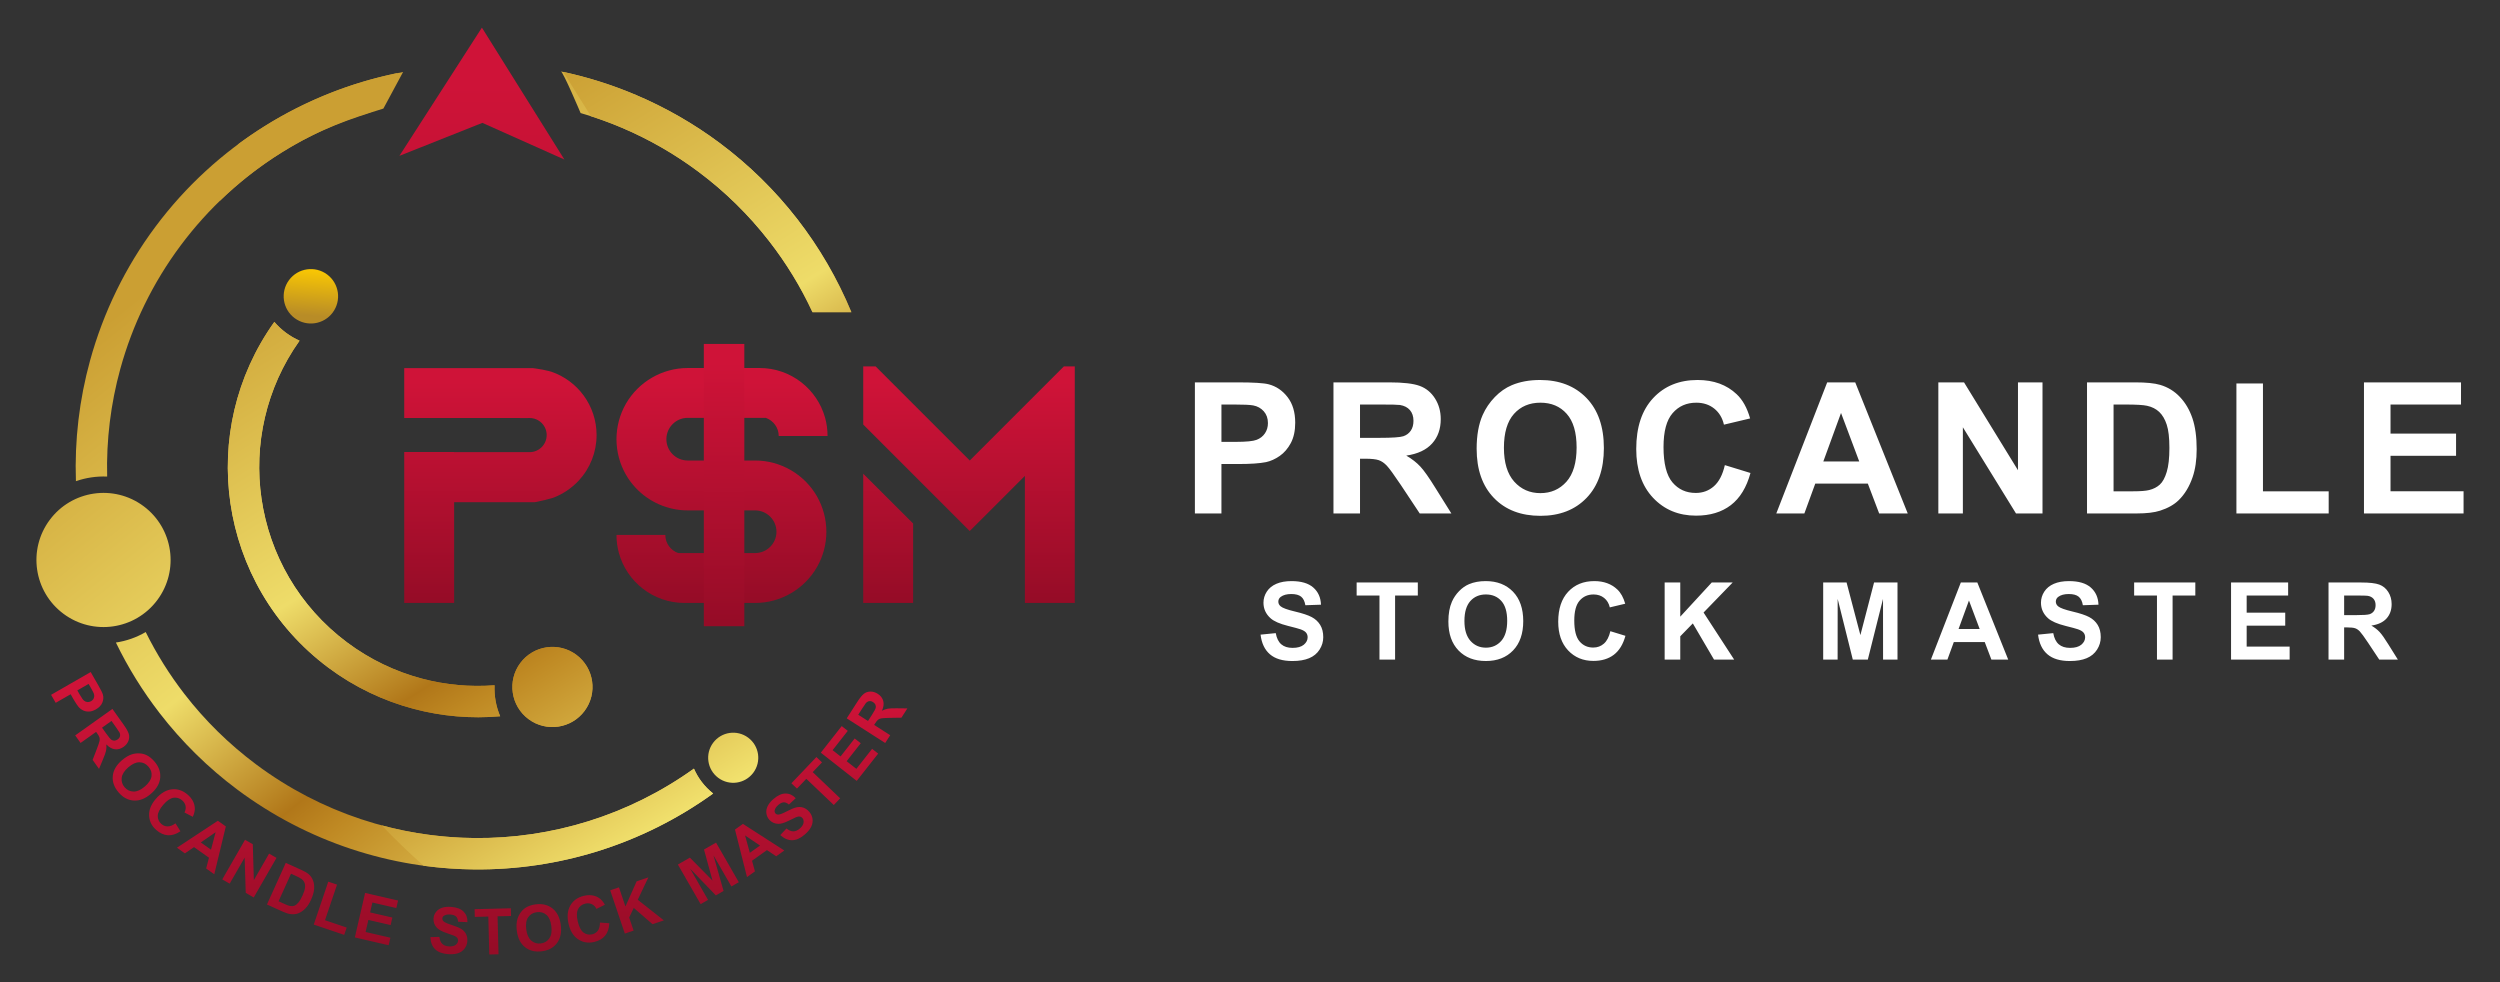 <?xml version="1.0" encoding="UTF-8"?>
<!DOCTYPE svg PUBLIC "-//W3C//DTD SVG 1.1//EN" "http://www.w3.org/Graphics/SVG/1.1/DTD/svg11.dtd">
<!-- Creator: CorelDRAW 2019 (64-Bit) -->
<svg xmlns="http://www.w3.org/2000/svg" xml:space="preserve" width="71.12mm" height="27.94mm" version="1.1" style="shape-rendering:geometricPrecision; text-rendering:geometricPrecision; image-rendering:optimizeQuality; fill-rule:evenodd; clip-rule:evenodd"
viewBox="0 0 7112 2794"
 xmlns:xlink="http://www.w3.org/1999/xlink"
 xmlns:xodm="http://www.corel.com/coreldraw/odm/2003">
 <rect x="0" y="0" width="7112" height="2794" fill="#333333" stroke="none"/>
 <defs>
  <style type="text/css">
   <![CDATA[
    .fil7 {fill:white;fill-rule:nonzero}
    .fil0 {fill:url(#id0)}
    .fil1 {fill:url(#id1)}
    .fil3 {fill:url(#id2);fill-rule:nonzero}
    .fil2 {fill:url(#id3);fill-rule:nonzero}
    .fil5 {fill:url(#id4);fill-rule:nonzero}
    .fil4 {fill:url(#id5);fill-rule:nonzero}
    .fil6 {fill:url(#id6);fill-rule:nonzero}
   ]]>
  </style>
  <linearGradient id="id0" gradientUnits="userSpaceOnUse" x1="2746.91" y1="2581.1" x2="975.87" y2="376">
   <stop offset="0" style="stop-opacity:1; stop-color:#FFFF95"/>
   <stop offset="0.067" style="stop-opacity:1; stop-color:#E5CF64"/>
   <stop offset="0.122" style="stop-opacity:1; stop-color:#DFB23A"/>
   <stop offset="0.212" style="stop-opacity:1; stop-color:#F6EA75"/>
   <stop offset="0.459" style="stop-opacity:1; stop-color:#BF8923"/>
   <stop offset="0.502" style="stop-opacity:1; stop-color:#B17719"/>
   <stop offset="0.659" style="stop-opacity:1; stop-color:#EEDC69"/>
   <stop offset="1" style="stop-opacity:1; stop-color:#CB9F33"/>
  </linearGradient>
  <linearGradient id="id1" gradientUnits="userSpaceOnUse" xlink:href="#id0" x1="2673.82" y1="2581.1" x2="1301.25" y2="376">
  </linearGradient>
  <linearGradient id="id2" gradientUnits="userSpaceOnUse" x1="881.38" y1="897.88" x2="891.97" y2="755.46">
   <stop offset="0" style="stop-opacity:1; stop-color:#B88C27"/>
   <stop offset="1" style="stop-opacity:1; stop-color:#FFCC00"/>
  </linearGradient>
  <linearGradient id="id3" gradientUnits="userSpaceOnUse" x1="1453.98" y1="211.64" x2="1453.99" y2="2011.95">
   <stop offset="0" style="stop-opacity:1; stop-color:#CF1338"/>
   <stop offset="1" style="stop-opacity:1; stop-color:#960C27"/>
  </linearGradient>
  <linearGradient id="id4" gradientUnits="userSpaceOnUse" xlink:href="#id3" x1="2024.1" y1="1032.77" x2="2024.13" y2="1768.39">
  </linearGradient>
  <linearGradient id="id5" gradientUnits="userSpaceOnUse" xlink:href="#id3" x1="1512.04" y1="1087.91" x2="1512.05" y2="1704.38">
  </linearGradient>
  <linearGradient id="id6" gradientUnits="userSpaceOnUse" xlink:href="#id3" x1="607.73" y1="1966.24" x2="607.73" y2="2702.36">
  </linearGradient>
 </defs>
 <g id="Layer_x0020_1">
  <g id="_1784139304320">
   <g>
    <path class="fil0" d="M780.41 915.81c-110.75,155.08 -150.48,340.19 -124.9,515.79 26.23,180.19 121.22,350.37 278.71,467.82 73.59,54.88 156.54,94.48 244.02,117.53 79.16,20.85 161.9,28.06 244.62,20.67 -11.8,-27.85 -17.23,-58.03 -15.93,-88.15 -69.66,5.32 -139.2,-1.15 -205.8,-18.71 -76.25,-20.09 -148.82,-54.8 -213.46,-103.01 -137.71,-102.7 -220.76,-251.49 -243.7,-409.04 -22.28,-152.96 12.12,-314.21 108.16,-449.5 -13.52,-6.02 -26.6,-13.61 -38.97,-22.82 -12.26,-9.15 -23.18,-19.43 -32.75,-30.58zm-371.83 524.24c-84.49,-63 -204.04,-45.6 -267.05,38.89 -63,84.48 -45.59,204.05 38.89,267.05 84.48,63.01 204.05,45.6 267.04,-38.89 63.01,-84.49 45.61,-204.05 -38.88,-267.05zm1231.13 422.88c-50.46,-37.63 -121.88,-27.23 -159.52,23.23 -37.64,50.47 -27.23,121.89 23.23,159.53 50.47,37.63 121.89,27.23 159.52,-23.24 37.64,-50.46 27.24,-121.88 -23.23,-159.52zm782.37 -974.72c-39.61,-95.47 -91.48,-184.48 -153.91,-264.87 -63.23,-81.39 -137.41,-154.32 -220.8,-216.51 -73.58,-54.86 -153.4,-100.6 -237.66,-136.43 -68.78,-29.23 -140.43,-51.78 -213.99,-67.21 6.56,1.4 56.02,118.44 56.02,118.44 40.24,11.67 79.72,25.74 118.24,42.12 76.44,32.5 149.19,74.24 216.61,124.52 76.03,56.69 143.67,123.2 201.34,197.44 48.63,62.62 90.11,130.52 123.47,202.5l110.68 0zm-2092.38 939.68c34.49,71.15 76.27,138.48 124.56,200.96 63.42,82.06 137.74,155.35 221.17,217.57 200.07,149.2 437.07,224.93 674.77,226.87 237.66,1.95 475.88,-69.89 678.37,-215.81l-0.41 -0.57c-24.29,-19.29 -42.43,-43.6 -54.06,-70.33 -186.34,133.55 -405.07,199.3 -623.16,197.52 -218.96,-1.79 -437.45,-71.66 -622.06,-209.35 -77.43,-57.75 -146.05,-125.3 -204.22,-200.57 -42.27,-54.68 -79.19,-113.66 -110.16,-176.14 -26.29,15.37 -55.12,25.4 -84.8,29.85zm816.97 -1623.11c-140.74,26.65 -274.03,79.3 -393.64,154.05 -119.6,74.76 -225.29,171.42 -310.82,286.1 -85.77,115.01 -148.39,244.22 -185.9,380.46 -30.59,111.15 -44.39,226.93 -40.33,343.46 28.51,-9.95 58.71,-14.4 88.88,-13.12 -2.64,-104.06 10.16,-207.37 37.5,-306.68 34.5,-125.33 92.27,-244.41 171.52,-350.67 79.15,-106.13 176.59,-195.36 286.58,-264.1 110,-68.75 199.35,-97.06 290.21,-125.44l56 -104.06z"/>
    <path class="fil1" d="M780.41 915.81c-110.75,155.08 -150.48,340.19 -124.9,515.79 26.24,180.18 121.21,350.37 278.71,467.82 73.58,54.88 156.54,94.48 244.02,117.52 79.16,20.86 161.9,28.07 244.61,20.68 -11.79,-27.85 -17.22,-58.03 -15.92,-88.15 -69.66,5.32 -139.2,-1.16 -205.8,-18.71 -76.25,-20.09 -148.82,-54.8 -213.46,-103.01 -137.71,-102.7 -220.76,-251.49 -243.7,-409.04 -22.28,-152.96 12.12,-314.21 108.17,-449.5 -13.53,-6.02 -26.61,-13.6 -38.97,-22.82 -12.27,-9.16 -23.19,-19.43 -32.76,-30.58zm1348.06 1182.72c-31.55,-23.54 -76.21,-17.03 -99.74,14.52 -23.53,31.56 -17.03,76.22 14.53,99.75 31.55,23.54 76.21,17.03 99.74,-14.53 23.54,-31.55 17.03,-76.21 -14.53,-99.74zm-923.26 364.37c-41.41,-36.71 -81.23,-75.01 -119.28,-114.84 86.75,23.29 175.84,35.32 265.01,36.04 218.09,1.79 436.82,-63.97 623.16,-197.52 11.63,26.73 29.77,51.04 54.06,70.33l0.41 0.57c-202.49,145.92 -440.71,217.77 -678.38,215.82 -48.45,-0.4 -96.88,-3.87 -144.98,-10.4zm-579.92 -1891.39c15.03,-54.79 32.62,-108.6 52.49,-161.39 24.4,-18.08 49.5,-35.19 75.25,-51.29 115.09,-71.92 242.87,-123.39 377.74,-150.92l-70.4 109.4c-92,27.19 -179.39,66.64 -259.91,116.97 -62.85,39.27 -121.6,85.25 -175.17,137.23zm1014.42 1291.42c-50.46,-37.63 -121.88,-27.24 -159.52,23.23 -37.64,50.47 -27.23,121.89 23.23,159.53 50.46,37.63 121.89,27.23 159.52,-23.24 37.64,-50.46 27.24,-121.88 -23.23,-159.52zm782.37 -974.72c-39.61,-95.47 -91.48,-184.48 -153.91,-264.87 -63.22,-81.4 -137.41,-154.31 -220.81,-216.51 -73.57,-54.86 -153.39,-100.6 -237.66,-136.42 -66.72,-28.37 -136.16,-50.44 -207.42,-65.82l78.81 126.02c30.12,9.7 59.78,20.76 88.89,33.14 76.44,32.5 149.19,74.24 216.61,124.52 76.03,56.69 143.67,123.2 201.34,197.44 48.63,62.62 90.11,130.52 123.48,202.5l110.67 0z"/>
    <polygon class="fil2" points="1372.23,349.52 1136.24,443.35 1370.92,78.6 1605.59,453.85 "/>
    <path class="fil3" d="M930.68 780.84c-34.28,-25.56 -82.79,-18.5 -108.35,15.78 -25.56,34.28 -18.5,82.79 15.78,108.35 34.28,25.56 82.78,18.5 108.35,-15.78 25.56,-34.28 18.5,-82.79 -15.78,-108.35z"/>
    <path class="fil4" d="M1568.53 1057.52c0,0 -9.95,-3.03 -23.77,-5.73 -13.82,-2.69 -29,-4.55 -29,-4.55l-365.8 0 0 26.64 0 115.3 329.22 0 0 0.17 22.93 0 1.01 0 0.34 -0.17c1.01,0 2.02,0 3.2,0 26.8,0 48.55,21.75 48.55,48.55 0,26.63 -21.75,48.55 -48.55,48.55l-214.76 0 0 -0.34 -141.94 0 0 429.35 141.94 0 0 -286.57 228.92 0c0,0 4.21,-0.17 29.17,-6.24 24.77,-6.24 26.29,-7.42 26.29,-7.42 26.3,-10.45 50.23,-26.63 69.96,-47.7 32.87,-35.4 50.91,-81.42 50.91,-129.63 0,-83.27 -53.44,-154.58 -128.62,-180.21zm579.71 252.53l-191.83 0c-33.55,0 -60.69,-27.15 -60.69,-60.69 0,-33.38 27.14,-60.69 60.69,-60.69l222.01 0c21.41,7.42 36.92,27.82 36.92,51.59l138.9 0c0,-17.87 -2.36,-35.06 -6.91,-51.59 -22.59,-81.75 -97.44,-141.76 -186.44,-141.76l-204.48 0c-72.49,0 -139.91,39.1 -175.99,101.98 -17.37,30.51 -26.64,65.24 -26.64,100.47 0,35.4 9.27,70.13 26.64,100.64 7.75,13.65 17.2,26.13 27.64,37.42 37.93,40.62 91.54,64.56 148.35,64.56l191.83 0c33.38,0 60.69,27.31 60.69,60.69 0,33.54 -27.31,60.69 -60.69,60.69l-218.63 0c-21.41,-7.25 -36.92,-27.65 -36.92,-51.59l-138.91 0c0,17.87 2.37,35.23 6.92,51.59 22.59,81.75 97.6,141.93 186.6,141.93l200.94 0c72.49,0 139.92,-39.11 175.99,-102.15 17.37,-30.34 26.64,-65.07 26.64,-100.47 0,-35.23 -9.27,-69.96 -26.64,-100.47 -36.07,-63.05 -103.5,-102.15 -175.99,-102.15l0 0zm307.48 405.24l141.93 0 0 -226.05 -141.93 -141.6 0 367.65zm570.78 -672.94l-267.69 267.7 -132.84 -132.67 -135.02 -135.03 -35.23 0 0 165.37 141.93 141.94 65.58 65.57 95.41 95.41 18.88 -18.71 25.97 -25.96 7.75 -7.75 28.99 -28.99 75.35 -75.36 0 361.42 141.94 0 0 -672.94 -31.02 0z"/>
    <rect class="fil5" x="2002.24" y="978.41" width="115.22" height="803.01"/>
    <path class="fil6" d="M145.35 1976.62l112.63 -64.78 20.98 36.48c7.95,13.81 12.57,23.12 13.85,27.96 2.01,7.44 1.45,14.95 -1.71,22.56 -3.16,7.6 -9.23,13.99 -18.19,19.14 -6.93,3.99 -13.44,6.06 -19.6,6.28 -6.17,0.21 -11.69,-0.84 -16.6,-3.14 -4.9,-2.32 -8.94,-5.23 -12.1,-8.72 -4.2,-4.8 -9.25,-12.33 -15.16,-22.61l-8.51 -14.79 -42.48 24.43 -13.11 -22.81zm106.72 -31.03l-32.1 18.47 7.14 12.4c5.14,8.94 9.17,14.55 12.08,16.88 2.92,2.34 6.11,3.64 9.64,3.89 3.49,0.25 6.9,-0.56 10.26,-2.48 4.11,-2.38 6.8,-5.53 8.1,-9.45 1.28,-3.95 1.23,-7.93 -0.21,-12.02 -1.06,-2.99 -3.91,-8.56 -8.62,-16.75l-6.29 -10.94zm-38.14 146.49l105.89 -75.31 32.03 45.03c8.05,11.32 12.94,20.23 14.68,26.71 1.77,6.5 1.3,12.99 -1.36,19.53 -2.69,6.55 -7.13,12.05 -13.39,16.5 -7.96,5.66 -16.17,8.01 -24.65,7.03 -8.49,-0.98 -16.69,-5.61 -24.64,-13.92 0.6,6.52 0.34,12.43 -0.77,17.7 -1.09,5.3 -3.96,13.44 -8.58,24.37l-11.47 27.6 -18.18 -25.55 12.22 -31.78c4.29,-11.34 6.79,-18.79 7.48,-22.36 0.68,-3.53 0.63,-6.72 -0.19,-9.56 -0.84,-2.85 -3.01,-6.73 -6.51,-11.66l-3.09 -4.34 -44.22 31.46 -15.25 -21.45zm76.33 -22l11.25 15.83c7.3,10.25 12.28,16.32 14.97,18.27 2.67,1.93 5.6,2.88 8.74,2.8 3.16,-0.05 6.33,-1.24 9.51,-3.5 3.58,-2.54 5.75,-5.53 6.62,-9.01 0.84,-3.45 0.31,-7.12 -1.57,-10.98 -1.01,-1.92 -4.58,-7.21 -10.74,-15.86l-11.86 -16.69 -26.92 19.14zm56.21 93.04c10.02,-8.68 19.73,-14.46 29.14,-17.36 6.93,-2.13 14.09,-2.97 21.41,-2.54 7.33,0.41 13.94,2.08 19.86,5 7.9,3.88 15.32,9.82 22.25,17.82 12.56,14.49 18.08,29.96 16.64,46.46 -1.48,16.48 -10.22,31.67 -26.25,45.55 -15.88,13.76 -32.06,20.22 -48.5,19.37 -16.44,-0.84 -30.93,-8.5 -43.42,-22.92 -12.66,-14.61 -18.28,-30.12 -16.81,-46.47 1.44,-16.35 10,-31.32 25.68,-44.91zm18.38 19.86c-11.14,9.65 -17.34,19.54 -18.64,29.67 -1.28,10.11 1.5,19.15 8.36,27.06 6.86,7.93 15.35,11.95 25.46,12.12 10.12,0.12 20.86,-4.75 32.26,-14.64 11.27,-9.76 17.55,-19.52 18.78,-29.27 1.28,-9.75 -1.64,-18.71 -8.75,-26.92 -7.09,-8.18 -15.63,-12.35 -25.56,-12.5 -9.96,-0.14 -20.6,4.68 -31.91,14.48zm134.36 159.29l14.09 22.53c-12.32,8.26 -24.18,12.03 -35.59,11.35 -11.39,-0.71 -22.36,-5.61 -32.9,-14.73 -13.06,-11.31 -19.92,-25.06 -20.61,-41.26 -0.67,-16.18 5.68,-32.01 19.09,-47.49 14.16,-16.35 29.39,-25.4 45.68,-27.15 16.27,-1.74 31.31,3.36 45.07,15.28 12.03,10.42 18.7,22.44 20.04,36.04 0.84,8.09 -1.05,17.02 -5.64,26.84l-23.66 -12.32c3.23,-6.09 4.29,-12.21 3.17,-18.35 -1.15,-6.15 -4.37,-11.5 -9.62,-16.05 -7.3,-6.32 -15.48,-8.84 -24.54,-7.53 -9.07,1.28 -18.66,7.77 -28.8,19.48 -10.73,12.39 -16.15,23.18 -16.25,32.3 -0.09,9.16 3.44,16.82 10.59,23.02 5.29,4.57 11.28,6.85 17.99,6.77 6.71,-0.07 14,-2.95 21.89,-8.73zm110.36 144.82l-23.1 -16.42 8 -30.62 -42.47 -30.2 -25.95 17.86 -22.67 -16.13 116.41 -76.67 22.65 16.11 -32.87 136.07zm-9.33 -69.88l13.15 -49.65 -42.16 29.02 29.01 20.63zm32.07 84.46l64.76 -112.65 22.08 12.7 2.96 102.14 43.4 -75.49 21.09 12.12 -64.76 112.65 -22.79 -13.1 -3.08 -100.3 -42.58 74.05 -21.08 -12.12zm180.64 -46.96l43.61 19.71c9.84,4.45 17,8.58 21.46,12.43 6,5.17 10.31,11.49 12.87,18.96 2.61,7.45 3.47,15.54 2.63,24.29 -0.85,8.71 -3.78,18.64 -8.79,29.72 -4.41,9.75 -9.41,17.59 -15.03,23.55 -6.84,7.29 -14.21,12.36 -22.1,15.19 -5.97,2.19 -12.98,2.8 -21.03,1.89 -6.03,-0.7 -13.43,-3.05 -22.25,-7.04l-44.9 -20.3 53.53 -118.4zm14.94 30.84l-35.44 78.39 17.78 8.04c6.64,3 11.61,4.79 14.9,5.37 4.32,0.8 8.26,0.59 11.85,-0.58 3.61,-1.16 7.39,-4.03 11.38,-8.59 4.02,-4.56 8.1,-11.45 12.23,-20.6 4.14,-9.15 6.5,-16.52 7.09,-22.16 0.63,-5.62 0.09,-10.45 -1.56,-14.51 -1.66,-4.04 -4.48,-7.57 -8.51,-10.55 -2.97,-2.24 -9.33,-5.58 -19.03,-9.97l-10.69 -4.84zm64.67 144.66l41.3 -122.06 24.92 8.44 -34.26 101.25 61.72 20.89 -7.04 20.8 -86.64 -29.32zm116.87 36.61l29.22 -126.61 93.73 21.63 -4.94 21.39 -68.08 -15.71 -6.5 28.12 63.32 14.61 -4.94 21.39 -63.31 -14.6 -7.92 34.3 70.56 16.28 -4.93 21.4 -96.21 -22.2zm214.89 -0.92l25.71 -0.59c0.89,8.65 3.48,15.13 7.86,19.49 4.36,4.37 10.52,6.84 18.45,7.44 8.39,0.64 14.85,-0.66 19.37,-3.89 4.53,-3.24 6.99,-7.24 7.35,-12.01 0.24,-3.07 -0.48,-5.73 -2.09,-8.04 -1.61,-2.28 -4.61,-4.39 -8.95,-6.29 -2.97,-1.32 -9.76,-3.72 -20.41,-7.26 -13.7,-4.56 -23.18,-9.59 -28.43,-15.11 -7.39,-7.76 -10.68,-16.77 -9.89,-27.06 0.49,-6.6 2.84,-12.67 6.99,-18.15 4.17,-5.48 9.87,-9.44 17.13,-11.92 7.26,-2.48 15.82,-3.35 25.77,-2.59 16.2,1.23 28.14,5.75 35.77,13.58 7.65,7.83 11.21,17.74 10.71,29.81l-26.31 -1.09c-0.61,-6.78 -2.62,-11.76 -6.05,-14.96 -3.43,-3.2 -8.8,-5.1 -16.1,-5.66 -7.55,-0.57 -13.57,0.55 -18.06,3.37 -2.9,1.8 -4.5,4.39 -4.75,7.77 -0.24,3.07 0.86,5.79 3.29,8.17 3.08,3.05 10.85,6.55 23.32,10.53 12.46,3.95 21.61,7.8 27.43,11.46 5.84,3.69 10.28,8.43 13.29,14.27 3.02,5.84 4.21,12.85 3.59,21.02 -0.56,7.42 -3.15,14.23 -7.77,20.4 -4.63,6.17 -10.81,10.55 -18.59,13.12 -7.78,2.59 -17.31,3.44 -28.56,2.59 -16.37,-1.25 -28.66,-5.97 -36.87,-14.21 -8.2,-8.21 -12.58,-19.62 -13.2,-34.19zm167.59 49.5l-2.73 -107.95 -38.47 0.98 -0.55 -21.96 103.05 -2.6 0.55 21.95 -38.28 0.97 2.73 107.95 -26.3 0.66zm78.39 -67.21c-1.66,-13.15 -1.09,-24.44 1.71,-33.88 2.07,-6.94 5.34,-13.36 9.75,-19.23 4.41,-5.86 9.47,-10.44 15.18,-13.76 7.6,-4.41 16.66,-7.3 27.16,-8.63 19.02,-2.42 34.96,1.56 47.89,11.9 12.9,10.37 20.69,26.07 23.36,47.1 2.65,20.85 -0.95,37.9 -10.76,51.1 -9.82,13.23 -24.22,21.04 -43.15,23.44 -19.18,2.44 -35.2,-1.47 -48,-11.77 -12.8,-10.27 -20.52,-25.69 -23.14,-46.27zm26.72 -4.28c1.85,14.61 6.65,25.25 14.36,31.96 7.71,6.67 16.78,9.36 27.15,8.04 10.42,-1.32 18.46,-6.16 24.2,-14.48 5.71,-8.35 7.62,-19.99 5.71,-34.96 -1.87,-14.79 -6.52,-25.43 -13.95,-31.86 -7.41,-6.46 -16.48,-9.01 -27.25,-7.64 -10.75,1.37 -18.95,6.17 -24.58,14.35 -5.64,8.21 -7.53,19.74 -5.64,34.59zm209.72 -19.38l26.51 1.89c-0.58,14.82 -4.53,26.62 -11.81,35.45 -7.28,8.78 -17.71,14.76 -31.29,17.89 -16.83,3.88 -31.98,1.33 -45.48,-7.66 -13.46,-9 -22.51,-23.46 -27.12,-43.41 -4.86,-21.07 -3.19,-38.72 4.99,-52.9 8.19,-14.18 21.16,-23.32 38.91,-27.42 15.5,-3.57 29.14,-1.88 40.93,5.06 7.03,4.09 13.12,10.88 18.36,20.37l-23.9 11.86c-3.01,-6.2 -7.34,-10.67 -12.96,-13.37 -5.65,-2.71 -11.86,-3.26 -18.64,-1.7 -9.41,2.17 -16.26,7.3 -20.54,15.39 -4.32,8.08 -4.72,19.65 -1.23,34.74 3.68,15.98 9.2,26.72 16.51,32.17 7.35,5.47 15.62,7.13 24.85,5.01 6.8,-1.57 12.17,-5.08 16.06,-10.54 3.9,-5.46 5.87,-13.06 5.85,-22.83zm70.81 31.32l-41.65 -123.08 24.93 -8.44 18.45 54.53 31.77 -71.52 33.41 -11.31 -30.22 63.65 74.27 58.62 -32.14 10.88 -53.43 -46.33 -13.06 27.35 12.6 37.22 -24.93 8.43zm215.66 -83.73l-64.76 -112.65 34.17 -19.64 64.36 65.22 -24.22 -88.3 34.25 -19.69 64.76 112.65 -21.08 12.12 -51.06 -88.64 28.77 101.46 -21.92 12.6 -73.09 -75.97 50.91 88.73 -21.09 12.11zm238.04 -152.56l-23.1 16.42 -26.29 -17.6 -42.47 30.2 8.34 30.36 -22.68 16.13 -34.17 -135.14 22.65 -16.11 117.72 75.74zm-69.07 -14.14l-42.58 -28.73 13.57 49.36 29.01 -20.63zm57.56 -29.82l17.68 -18.68c6.77,5.47 13.2,8.18 19.38,8.15 6.17,-0.03 12.26,-2.66 18.27,-7.86 6.36,-5.51 9.99,-11.02 10.87,-16.51 0.89,-5.49 -0.22,-10.05 -3.34,-13.66 -2.03,-2.34 -4.41,-3.71 -7.19,-4.18 -2.75,-0.46 -6.36,0.18 -10.77,1.92 -3.02,1.18 -9.51,4.32 -19.53,9.39 -12.88,6.52 -23.12,9.7 -30.74,9.54 -10.71,-0.21 -19.43,-4.22 -26.18,-12.02 -4.33,-5 -7,-10.94 -7.97,-17.74 -0.95,-6.83 0.25,-13.66 3.6,-20.57 3.35,-6.9 8.76,-13.59 16.3,-20.12 12.28,-10.64 23.9,-15.93 34.83,-15.84 10.95,0.08 20.49,4.54 28.71,13.39l-19.29 17.91c-5.24,-4.34 -10.2,-6.41 -14.89,-6.23 -4.69,0.17 -9.82,2.66 -15.35,7.45 -5.72,4.95 -9.16,10.02 -10.33,15.19 -0.75,3.33 -0.04,6.28 2.17,8.84 2.02,2.33 4.73,3.47 8.12,3.41 4.34,-0.03 12.3,-3.08 23.9,-9.13 11.59,-6.08 20.76,-9.86 27.45,-11.42 6.74,-1.54 13.22,-1.36 19.5,0.61 6.26,1.97 12.08,6.06 17.45,12.26 4.87,5.62 7.89,12.24 9.02,19.87 1.12,7.63 -0.13,15.11 -3.78,22.44 -3.64,7.35 -9.74,14.72 -18.27,22.11 -12.41,10.75 -24.43,16.15 -36.05,16.17 -11.6,0.05 -22.79,-4.87 -33.57,-14.69zm152.25 -85.49l-78.15 -74.52 -26.55 27.84 -15.89 -15.15 71.14 -74.6 15.89 15.15 -26.43 27.72 78.15 74.52 -18.16 19.04zm65.23 -68.61l-102.17 -80.29 59.44 -75.63 17.26 13.57 -43.17 54.94 22.69 17.83 40.15 -51.09 17.27 13.57 -40.16 51.09 27.68 21.75 44.75 -56.93 17.27 13.57 -61.01 77.62zm81 -107.81l-109.39 -70.13 29.82 -46.52c7.5,-11.69 13.95,-19.56 19.3,-23.59 5.37,-4.07 11.57,-6.06 18.62,-6.03 7.09,0.05 13.85,2.12 20.32,6.26 8.22,5.28 13.46,12.02 15.72,20.25 2.26,8.25 1.02,17.58 -3.72,28.05 5.83,-2.98 11.4,-4.94 16.71,-5.88 5.33,-0.97 13.94,-1.35 25.81,-1.14l29.89 0.34 -16.93 26.4 -34.04 0.53c-12.12,0.25 -19.97,0.71 -23.53,1.4 -3.53,0.69 -6.48,1.93 -8.8,3.74 -2.33,1.85 -5.12,5.31 -8.39,10.4l-2.87 4.48 45.68 29.29 -14.2 22.15zm-48.89 -62.6l10.47 -16.35c6.8,-10.59 10.57,-17.48 11.37,-20.7 0.79,-3.2 0.58,-6.28 -0.66,-9.16 -1.23,-2.91 -3.51,-5.41 -6.8,-7.52 -3.69,-2.36 -7.28,-3.26 -10.82,-2.77 -3.53,0.51 -6.73,2.37 -9.6,5.55 -1.42,1.65 -4.99,6.94 -10.72,15.88l-11.06 17.24 27.82 17.83z"/>
   </g>
   <path class="fil7" d="M3399.22 1460.67l0 -372.9 120.74 0c45.74,0 75.52,1.82 89.41,5.56 21.35,5.64 39.23,17.79 53.64,36.54 14.41,18.75 21.61,42.97 21.61,72.65 0,22.92 -4.16,42.1 -12.41,57.72 -8.33,15.63 -18.84,27.87 -31.6,36.81 -12.76,8.85 -25.78,14.76 -38.97,17.62 -17.97,3.56 -43.92,5.38 -77.95,5.38l-48.95 0 0 140.62 -75.52 0zm75.52 -309.88l0 106.24 41.05 0c29.6,0 49.31,-1.99 59.29,-5.9 9.98,-3.91 17.79,-9.98 23.44,-18.4 5.64,-8.33 8.5,-17.97 8.5,-29.08 0,-13.63 -3.99,-24.83 -11.89,-33.68 -7.99,-8.85 -17.97,-14.41 -30.21,-16.66 -8.94,-1.65 -26.91,-2.52 -53.99,-2.52l-36.19 0zm318.69 309.88l0 -372.9 158.59 0c39.84,0 68.83,3.39 86.88,10.07 18.15,6.68 32.55,18.57 43.41,35.67 10.85,17.19 16.31,36.72 16.31,58.77 0,28.04 -8.16,51.13 -24.56,69.35 -16.41,18.23 -40.88,29.69 -73.52,34.46 16.23,9.47 29.6,19.88 40.1,31.25 10.59,11.37 24.83,31.6 42.71,60.59l45.48 72.74 -90.01 0 -53.99 -81.42c-19.36,-28.9 -32.64,-47.13 -39.85,-54.69 -7.11,-7.46 -14.66,-12.67 -22.65,-15.45 -8.07,-2.77 -20.75,-4.16 -38.11,-4.16l-15.27 0 0 155.72 -75.52 0zm75.52 -215.09l55.72 0c36.11,0 58.59,-1.57 67.62,-4.61 8.94,-3.03 16.06,-8.33 21.09,-15.79 5.13,-7.47 7.64,-16.84 7.64,-28.04 0,-12.59 -3.38,-22.66 -10.07,-30.47 -6.68,-7.72 -16.14,-12.58 -28.29,-14.58 -6.17,-0.87 -24.48,-1.3 -54.95,-1.3l-58.76 0 0 94.79zm331.79 30.9c0,-38.02 5.73,-69.97 17.1,-95.83 8.42,-19.01 20.06,-36.11 34.73,-51.22 14.66,-15.1 30.72,-26.3 48.17,-33.67 23.26,-9.81 50.08,-14.76 80.47,-14.76 55.03,0 98.95,17.1 132.02,51.21 32.99,34.2 49.48,81.68 49.48,142.53 0,60.33 -16.41,107.55 -49.13,141.57 -32.73,34.12 -76.56,51.13 -131.33,51.13 -55.47,0 -99.65,-16.93 -132.38,-50.87 -32.72,-33.85 -49.13,-80.55 -49.13,-140.09zm77.61 -2.52c0,42.27 9.8,74.3 29.33,96.18 19.53,21.78 44.36,32.72 74.39,32.72 30.12,0 54.78,-10.85 74.13,-32.46 19.27,-21.7 28.91,-54.17 28.91,-97.48 0,-42.8 -9.38,-74.74 -28.21,-95.74 -18.75,-21.1 -43.66,-31.6 -74.83,-31.6 -31.07,0 -56.16,10.68 -75.17,31.94 -19.01,21.36 -28.55,53.47 -28.55,96.44zm628.48 49.22l72.91 22.39c-11.19,41.06 -29.86,71.53 -55.9,91.49 -26.04,19.88 -59.02,29.86 -99.04,29.86 -49.56,0 -90.27,-16.93 -122.21,-50.78 -31.86,-33.85 -47.83,-80.12 -47.83,-138.88 0,-62.07 16.06,-110.33 48.09,-144.7 32.03,-34.37 74.21,-51.56 126.47,-51.56 45.65,0 82.72,13.54 111.19,40.54 17.01,15.97 29.69,38.88 38.19,68.83l-74.47 17.71c-4.43,-19.27 -13.63,-34.55 -27.61,-45.75 -14.06,-11.19 -31.07,-16.75 -51.04,-16.75 -27.69,0 -50.17,9.9 -67.35,29.77 -17.28,19.79 -25.87,51.91 -25.87,96.35 0,47.05 8.51,80.64 25.43,100.61 17.01,20.05 39.06,30.03 66.23,30.03 20.05,0 37.33,-6.34 51.74,-19.1 14.4,-12.76 24.82,-32.72 31.07,-60.06zm520.33 137.49l-81.33 0 -32.21 -84.89 -149.55 0 -30.99 84.89 -79.86 0 144.79 -372.9 79.77 0 149.38 372.9zm-138.01 -147.91l-51.82 -138.01 -50.35 138.01 102.17 0zm225.03 147.91l0 -372.9 73.09 0 153.46 249.9 0 -249.9 69.79 0 0 372.9 -75.43 0 -151.12 -245.13 0 245.13 -69.79 0zm422.94 -372.9l137.32 0c30.99,0 54.6,2.34 70.83,7.12 21.79,6.42 40.54,17.88 56.07,34.37 15.63,16.41 27.43,36.54 35.59,60.42 8.07,23.78 12.15,53.2 12.15,88.1 0,30.73 -3.81,57.11 -11.45,79.34 -9.29,27.16 -22.57,49.13 -39.85,65.88 -13.02,12.76 -30.64,22.65 -52.77,29.77 -16.58,5.3 -38.71,7.9 -66.49,7.9l-141.4 0 0 -372.9zm75.52 63.02l0 246.86 55.98 0c20.92,0 36.03,-1.21 45.31,-3.56 12.24,-3.03 22.31,-8.24 30.3,-15.53 8.07,-7.3 14.58,-19.27 19.62,-35.94 5.12,-16.67 7.63,-39.5 7.63,-68.31 0,-28.82 -2.51,-50.87 -7.63,-66.32 -5.04,-15.45 -12.16,-27.43 -21.27,-36.11 -9.12,-8.59 -20.66,-14.5 -34.72,-17.53 -10.42,-2.35 -30.99,-3.56 -61.54,-3.56l-33.68 0zm349.5 309.88l0 -369.78 75.52 0 0 306.76 186.97 0 0 63.02 -262.49 0zm362.88 0l0 -372.9 276.03 0 0 63.02 -200.51 0 0 82.81 186.45 0 0 63.01 -186.45 0 0 101.04 207.8 0 0 63.02 -283.32 0z"/>
   <path class="fil7" d="M3586.06 1805.4l43.21 -4.29c2.6,14.45 7.81,25.02 15.73,31.82 7.92,6.79 18.59,10.16 32.02,10.16 14.2,0 24.92,-3.01 32.12,-9.04 7.2,-6.03 10.83,-13.07 10.83,-21.14 0,-5.21 -1.53,-9.6 -4.54,-13.28 -3.02,-3.63 -8.33,-6.79 -15.89,-9.45 -5.16,-1.84 -16.9,-5 -35.29,-9.6 -23.64,-5.92 -40.24,-13.18 -49.79,-21.81 -13.43,-12.1 -20.12,-26.86 -20.12,-44.27 0,-11.19 3.16,-21.71 9.45,-31.46 6.33,-9.76 15.42,-17.16 27.32,-22.27 11.9,-5.11 26.2,-7.66 43.05,-7.66 27.43,0 48.11,6.08 61.95,18.28 13.89,12.21 21.14,28.45 21.86,48.83l-44.43 1.53c-1.89,-11.34 -5.93,-19.46 -12.11,-24.41 -6.18,-4.96 -15.47,-7.46 -27.83,-7.46 -12.77,0 -22.78,2.66 -29.98,7.97 -4.65,3.42 -7,7.96 -7,13.68 0,5.21 2.2,9.66 6.59,13.33 5.57,4.75 19.1,9.66 40.6,14.76 21.5,5.06 37.39,10.37 47.65,15.78 10.32,5.47 18.39,12.87 24.21,22.32 5.82,9.45 8.73,21.09 8.73,34.93 0,12.57 -3.47,24.36 -10.47,35.34 -6.99,10.98 -16.85,19.15 -29.62,24.47 -12.77,5.36 -28.7,8.01 -47.75,8.01 -27.73,0 -49.03,-6.38 -63.89,-19.2 -14.86,-12.77 -23.69,-31.41 -26.61,-55.87zm338.26 71.09l0 -182.32 -64.96 0 0 -37.08 174.05 0 0 37.08 -64.66 0 0 182.32 -44.43 0zm196.04 -108.37c0,-22.37 3.37,-41.16 10.06,-56.38 4.95,-11.19 11.79,-21.25 20.42,-30.13 8.64,-8.89 18.08,-15.48 28.35,-19.82 13.69,-5.77 29.47,-8.68 47.34,-8.68 32.38,0 58.22,10.06 77.68,30.13 19.4,20.12 29.11,48.06 29.11,83.86 0,35.49 -9.65,63.27 -28.91,83.29 -19.25,20.07 -45.04,30.08 -77.27,30.08 -32.63,0 -58.62,-9.96 -77.88,-29.92 -19.25,-19.92 -28.9,-47.4 -28.9,-82.43zm45.65 -1.48c0,24.87 5.77,43.71 17.26,56.58 11.5,12.82 26.1,19.26 43.77,19.26 17.72,0 32.23,-6.39 43.62,-19.1 11.33,-12.77 17,-31.87 17,-57.35 0,-25.18 -5.51,-43.98 -16.6,-56.33 -11.03,-12.41 -25.68,-18.59 -44.02,-18.59 -18.28,0 -33.04,6.28 -44.23,18.79 -11.18,12.56 -16.8,31.46 -16.8,56.74zm415.12 28.96l42.9 13.17c-6.59,24.16 -17.57,42.08 -32.89,53.83 -15.32,11.69 -34.73,17.57 -58.27,17.57 -29.16,0 -53.11,-9.96 -71.91,-29.88 -18.74,-19.92 -28.14,-47.14 -28.14,-81.71 0,-36.52 9.45,-64.91 28.29,-85.13 18.85,-20.23 43.67,-30.34 74.41,-30.34 26.87,0 48.67,7.97 65.42,23.85 10.01,9.4 17.47,22.88 22.47,40.5l-43.81 10.42c-2.61,-11.34 -8.02,-20.33 -16.24,-26.92 -8.28,-6.59 -18.29,-9.85 -30.03,-9.85 -16.29,0 -29.52,5.82 -39.63,17.51 -10.17,11.65 -15.22,30.54 -15.22,56.69 0,27.68 5,47.44 14.96,59.19 10.01,11.8 22.98,17.67 38.97,17.67 11.8,0 21.96,-3.73 30.44,-11.23 8.47,-7.51 14.6,-19.26 18.28,-35.34zm154.46 80.89l0 -219.4 44.43 0 0 97.19 89.53 -97.19 59.55 0 -82.79 85.44 87.08 133.96 -57.3 0 -60.37 -103.01 -35.7 36.67 0 66.34 -44.43 0zm451 0l0 -219.4 66.54 0 39.32 149.64 38.87 -149.64 66.7 0 0 219.4 -41.06 0 -0.16 -172.72 -43.25 172.72 -42.7 0 -43.05 -172.72 -0.15 172.72 -41.06 0zm526.4 0l-47.85 0 -18.95 -49.95 -87.99 0 -18.24 49.95 -46.98 0 85.18 -219.4 46.94 0 87.89 219.4zm-81.2 -87.02l-30.49 -81.2 -29.62 81.2 60.11 0zm166.1 15.93l43.21 -4.29c2.6,14.45 7.81,25.02 15.73,31.82 7.92,6.79 18.59,10.16 32.02,10.16 14.2,0 24.92,-3.01 32.12,-9.04 7.2,-6.03 10.83,-13.07 10.83,-21.14 0,-5.21 -1.53,-9.6 -4.54,-13.28 -3.02,-3.63 -8.33,-6.79 -15.89,-9.45 -5.16,-1.84 -16.9,-5 -35.29,-9.6 -23.64,-5.92 -40.24,-13.18 -49.79,-21.81 -13.43,-12.1 -20.12,-26.86 -20.12,-44.27 0,-11.19 3.16,-21.71 9.45,-31.46 6.33,-9.76 15.42,-17.16 27.32,-22.27 11.9,-5.11 26.2,-7.66 43.05,-7.66 27.43,0 48.11,6.08 61.95,18.28 13.89,12.21 21.14,28.45 21.86,48.83l-44.43 1.53c-1.89,-11.34 -5.93,-19.46 -12.11,-24.41 -6.18,-4.96 -15.47,-7.46 -27.83,-7.46 -12.77,0 -22.78,2.66 -29.98,7.97 -4.65,3.42 -7,7.96 -7,13.68 0,5.21 2.2,9.66 6.59,13.33 5.57,4.75 19.1,9.66 40.6,14.76 21.5,5.06 37.39,10.37 47.65,15.78 10.32,5.47 18.39,12.87 24.21,22.32 5.82,9.45 8.73,21.09 8.73,34.93 0,12.57 -3.47,24.36 -10.47,35.34 -6.99,10.98 -16.85,19.15 -29.62,24.47 -12.77,5.36 -28.7,8.01 -47.75,8.01 -27.73,0 -49.03,-6.38 -63.89,-19.2 -14.86,-12.77 -23.69,-31.41 -26.61,-55.87zm338.26 71.09l0 -182.32 -64.96 0 0 -37.08 174.05 0 0 37.08 -64.66 0 0 182.32 -44.43 0zm210.74 0l0 -219.4 162.4 0 0 37.08 -117.97 0 0 48.72 109.7 0 0 37.08 -109.7 0 0 59.44 122.26 0 0 37.08 -166.69 0zm277.28 0l0 -219.4 93.3 0c23.44,0 40.5,2 51.12,5.93 10.68,3.93 19.16,10.93 25.54,20.99 6.38,10.11 9.6,21.6 9.6,34.57 0,16.5 -4.8,30.08 -14.45,40.81 -9.65,10.72 -24.06,17.46 -43.26,20.27 9.55,5.57 17.42,11.7 23.6,18.39 6.23,6.69 14.6,18.59 25.12,35.64l26.76 42.8 -52.96 0 -31.76 -47.9c-11.39,-17.01 -19.2,-27.73 -23.44,-32.18 -4.19,-4.39 -8.63,-7.45 -13.33,-9.09 -4.75,-1.63 -12.21,-2.45 -22.42,-2.45l-8.99 0 0 91.62 -44.43 0zm44.43 -126.55l32.79 0c21.24,0 34.47,-0.92 39.78,-2.71 5.26,-1.79 9.45,-4.9 12.41,-9.29 3.01,-4.39 4.49,-9.91 4.49,-16.5 0,-7.4 -1.99,-13.33 -5.92,-17.92 -3.93,-4.55 -9.5,-7.41 -16.65,-8.58 -3.62,-0.51 -14.4,-0.77 -32.33,-0.77l-34.57 0 0 55.77z"/>
  </g>
 </g>
</svg>
